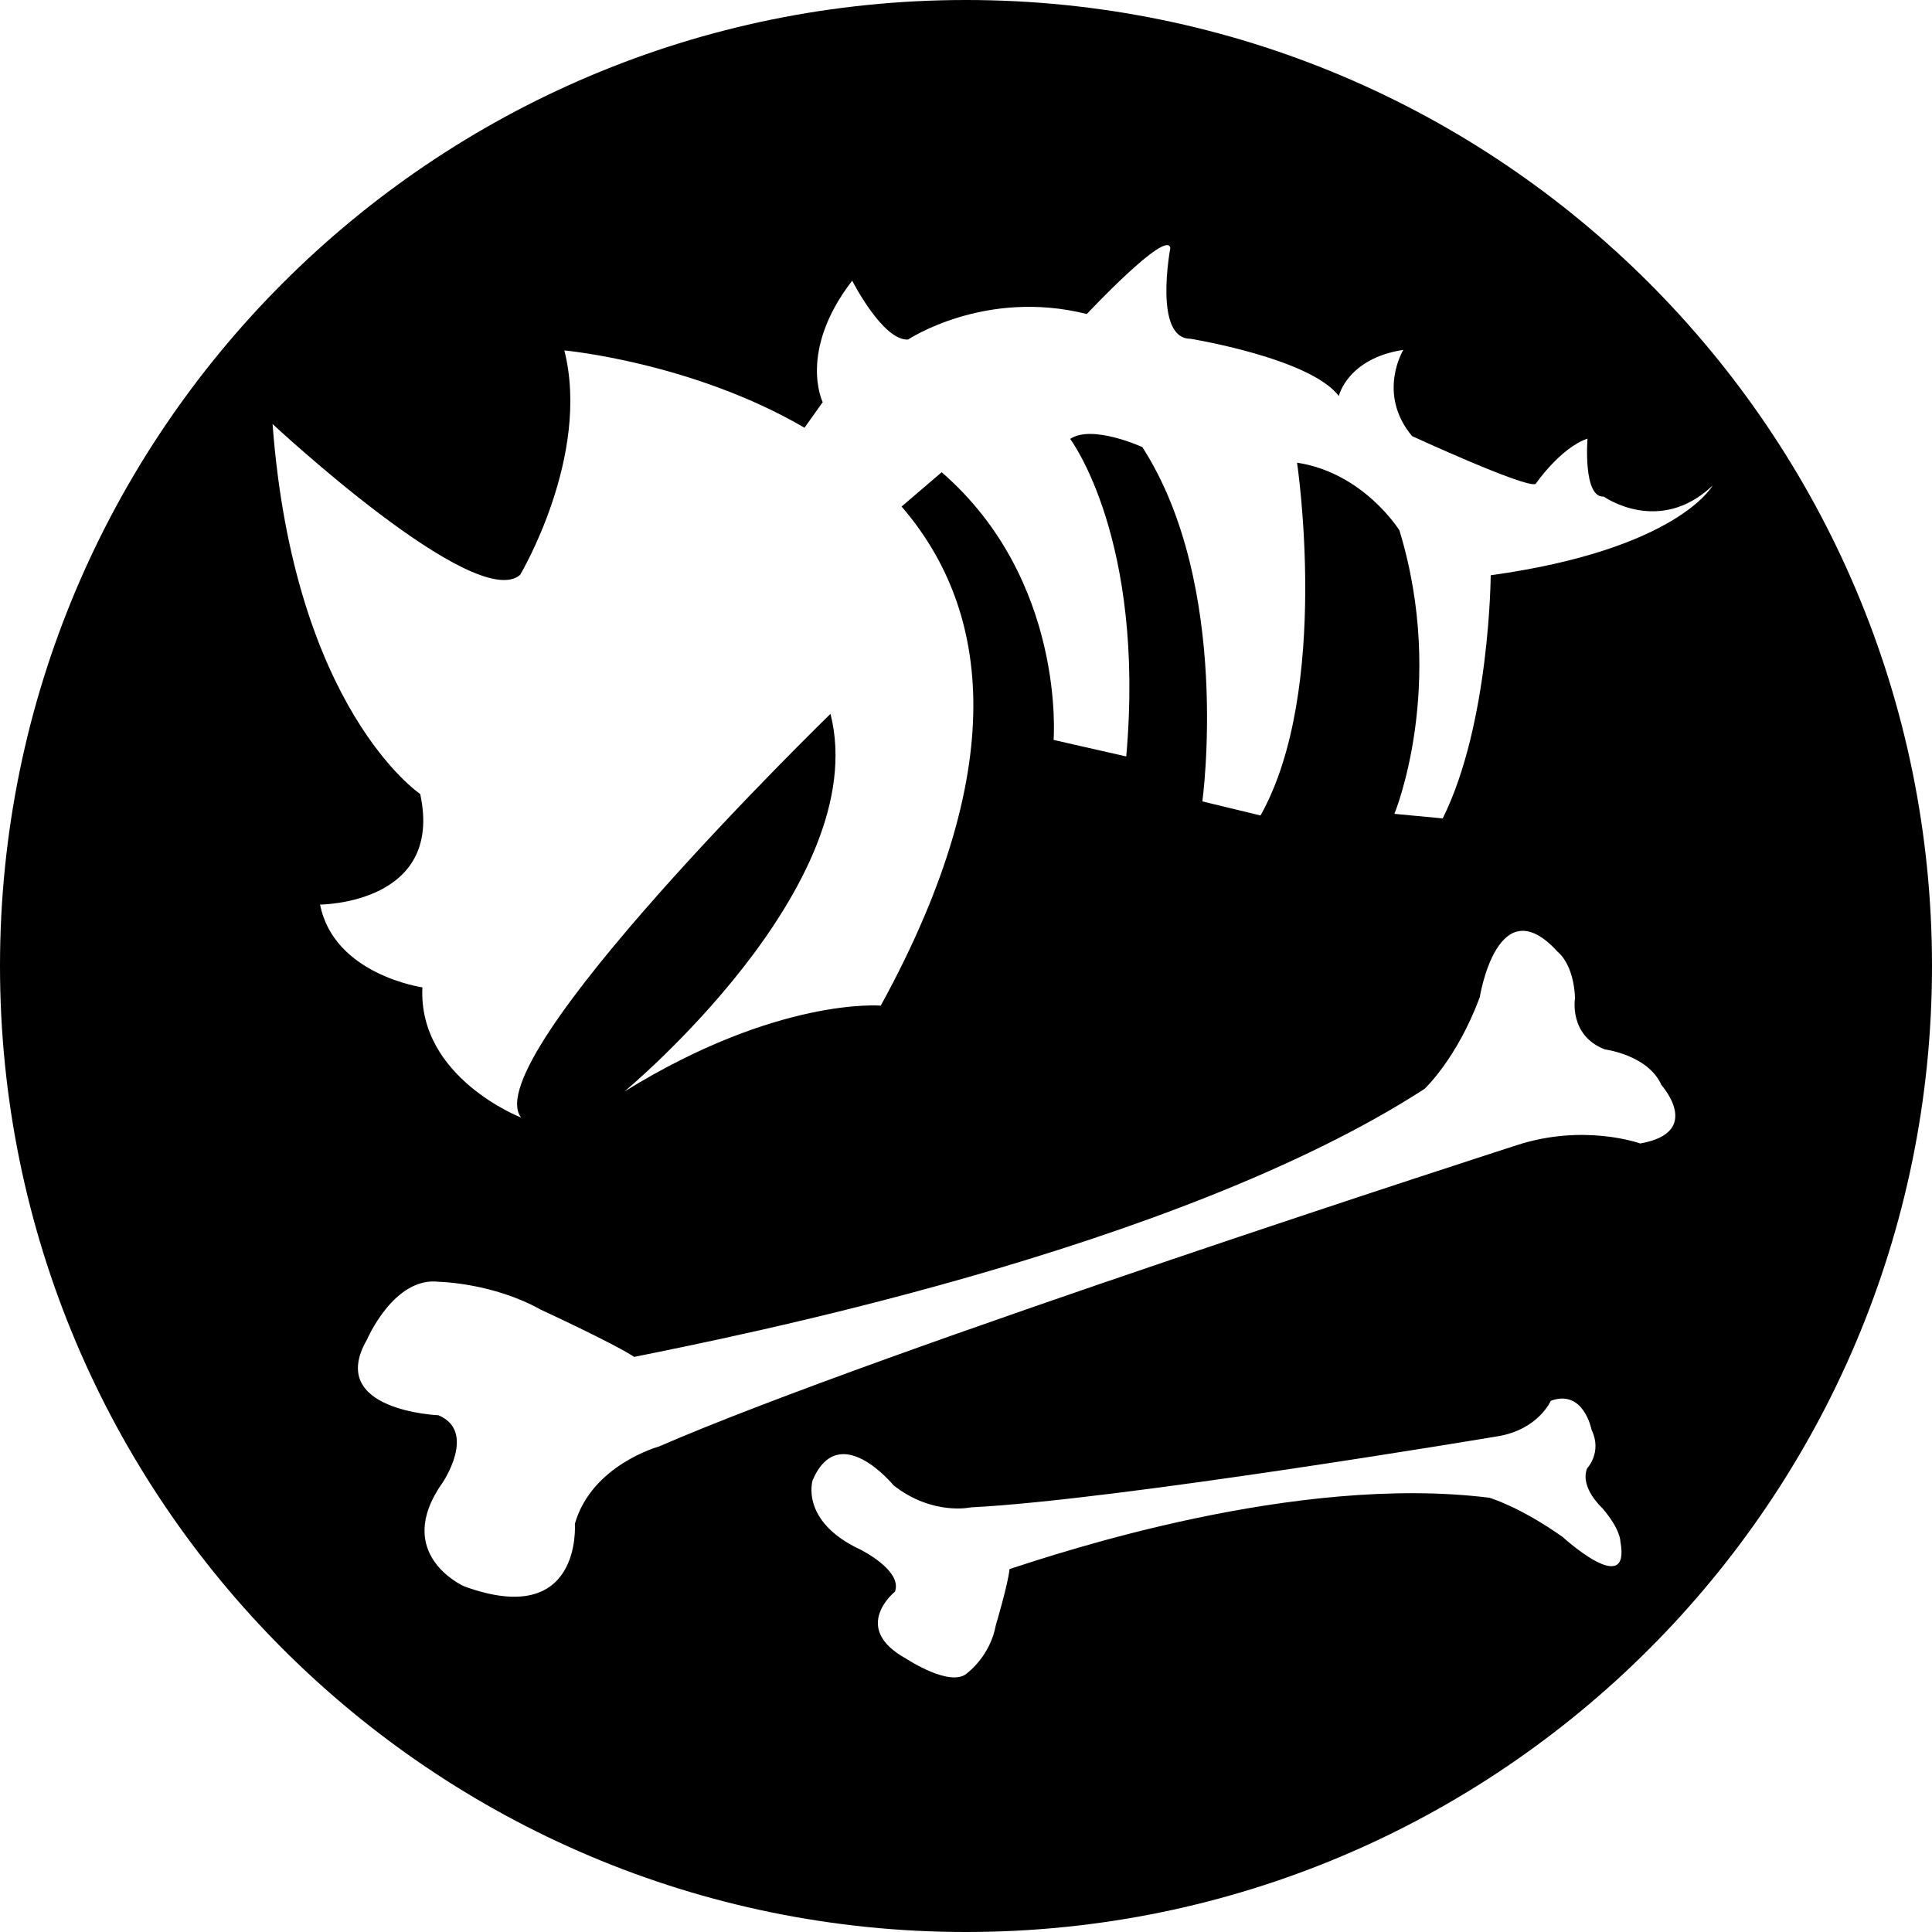 <?xml version="1.0" encoding="utf-8"?>
<!-- Generator: Adobe Illustrator 17.0.0, SVG Export Plug-In . SVG Version: 6.00 Build 0)  -->
<!DOCTYPE svg PUBLIC "-//W3C//DTD SVG 1.1//EN" "http://www.w3.org/Graphics/SVG/1.1/DTD/svg11.dtd">
<svg version="1.1" id="Layer_1" xmlns="http://www.w3.org/2000/svg" xmlns:xlink="http://www.w3.org/1999/xlink" x="0px" y="0px"
	 width="810px" height="810px" viewBox="0 0 810 810" enable-background="new 0 0 810 810" xml:space="preserve">
<path d="M405,0C181.325,0,0,181.325,0,405s181.325,405,405,405s405-181.325,405-405S628.675,0,405,0z M655.162,644.394
	c-18.159-12.851-30.728-16.456-30.728-16.456c-81.376-10.16-180.766,23.285-201.18,29.891c-0.597,6.234-5.751,23.561-5.751,23.561
	c-2.363,12.84-11.662,19.761-11.662,19.761c-6.701,7.024-25.962-5.76-25.962-5.76c-23.568-12.98-4.632-28.119-4.632-28.119
	c3.15-8.955-14.625-17.645-14.625-17.645c-25.435-11.966-19.913-29.059-19.913-29.059c11.09-25.757,33.899,2.152,33.899,2.152
	c16.453,12.901,32.534,9.235,32.534,9.235c61.298-3.015,220.753-29.784,220.753-29.784c17.021-2.768,22.29-14.886,22.29-14.886
	c13.826-5.072,17.105,12.218,17.105,12.218c4.545,9.367-1.876,16.099-1.876,16.099c-3.231,8.098,6.459,16.783,6.459,16.783
	c7.632,8.958,7.472,13.837,7.472,13.837C683.88,670.673,655.162,644.394,655.162,644.394z M687.66,479.406
	c0,0-23.462-8.522-51.807,0.741c0,0-266.615,85.93-359.617,126.321c0,0-28.148,7.688-35.226,32.397c0,0,3.265,44.391-46.449,26.2
	c0,0-30.321-13.375-8.973-43.503c0,0,14.491-21.386-1.767-28.21c0,0-47.262-1.891-29.95-31.722c0,0,11.31-26.58,30.209-24.225
	c0,0,22.541,0.41,42.723,11.722c0,0,30.092,13.871,39.091,19.754c38.285-7.786,226.329-44.396,331.316-112.341
	c0,0,13.56-12.553,23.181-38.42c0,0,7.448-46.93,32.755-18.985c0,0,6.597,4.821,7.193,19.29c0,0-2.75,15.651,12.509,21.552
	c0,0,18.112,2.257,23.727,14.953C696.575,454.927,714.365,474.737,687.66,479.406z M624.988,241.188
	c0,0-0.353,62.194-20.125,101.934l-20.255-1.914c0,0,22.063-53.336,2.114-118.825c0,0-14.932-24.148-42.928-28.404
	c0,0,14.248,95.194-15.311,147.909l-24.389-5.895c0,0,12.399-90.284-25.177-148.559c0,0-21.09-9.633-30.24-3.41
	c0,0,31.58,41.83,23.506,133.12l-30.459-6.928c0,0,5.275-66.95-46.929-112.228l-16.803,14.391
	c34.923,40.478,48.156,105.434-8.725,209.234c0,0-43.22-3.739-107.528,36.05c0,0,104.56-86.522,86.446-158.38
	c0,0-148.855,144.843-129.687,169.28c0,0-43.245-16.741-41.407-54.603c0,0-37.104-5.281-42.898-34.715
	c0,0,52.008-0.102,41.974-46.354c0,0-52.893-35.448-61.898-155.131c0,0,85.076,79.368,103.783,63.27c0,0,29.73-49.772,18.553-94.109
	c0,0,53.466,4.899,100.688,32.406l7.624-10.722c0,0-10.512-21.245,12.361-50.934c0,0,12.887,25.336,23.443,24.676
	c0,0,32.219-21.442,74.928-10.686c0,0,33.781-36.022,35.012-27.622c0,0-7.171,37.893,8.378,37.981c0,0,50.318,8.16,62.26,24.017
	c0,0,3.607-15.768,27.051-19.353c0,0-11.216,18.363,3.672,36.156c0,0,47.283,21.774,51.77,20.08c0,0,10.359-15.13,21.773-19.023
	c0,0-1.98,24.851,6.817,24.302c0,0,23.29,16.561,45.634-4.617C718.017,203.584,703.435,230.282,624.988,241.188z"/>
</svg>
